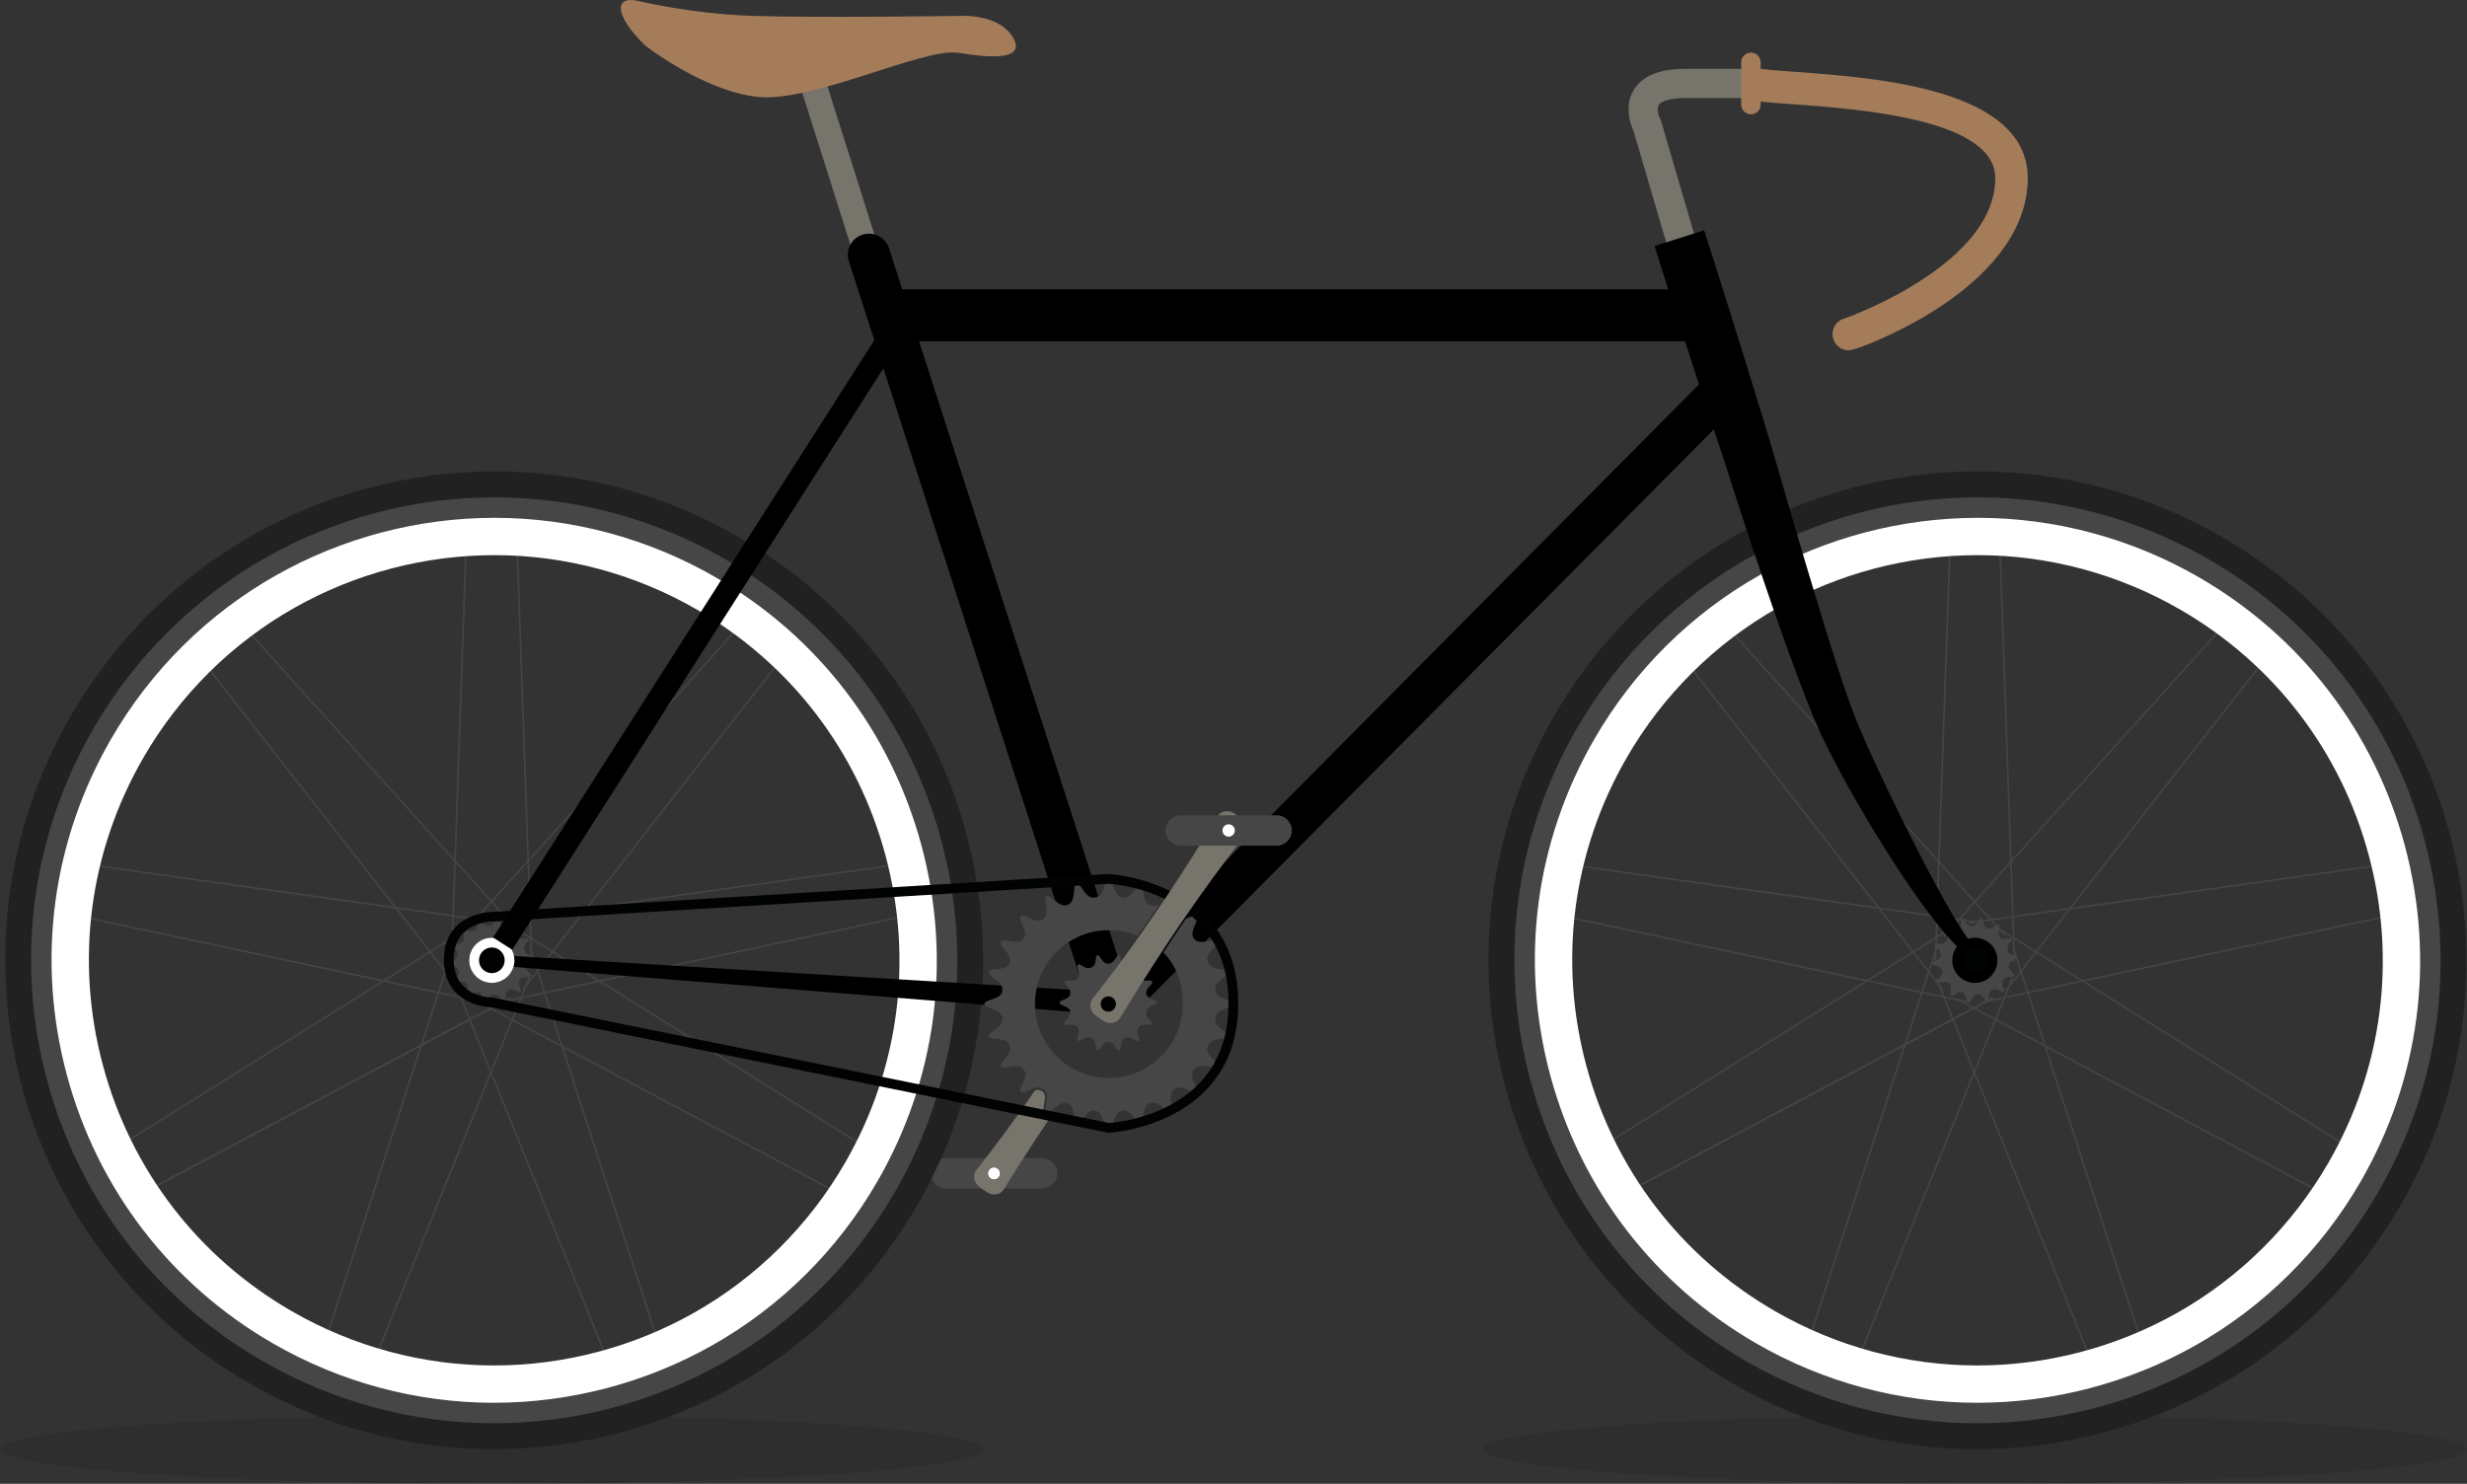 <?xml version="1.0" encoding="utf-8"?>
<!-- Generator: Adobe Illustrator 17.0.0, SVG Export Plug-In . SVG Version: 6.00 Build 0)  -->
<!DOCTYPE svg PUBLIC "-//W3C//DTD SVG 1.1//EN" "http://www.w3.org/Graphics/SVG/1.1/DTD/svg11.dtd">
<svg version="1.1" id="Calque_1" xmlns="http://www.w3.org/2000/svg" xmlns:xlink="http://www.w3.org/1999/xlink" x="0px" y="0px"
	 width="760.063px" height="457.198px" viewBox="788.156 0 760.063 457.198" enable-background="new 788.156 0 760.063 457.198"
	 xml:space="preserve">
<rect x="788.156" y="0" width="760.063" height="457.198" fill="#333333" stroke="none"/>
<ellipse opacity="0.1" enable-background="new    " cx="939.781" cy="446.535" rx="151.625" ry="10.663"/>
<ellipse opacity="0.1" enable-background="new    " cx="1396.594" cy="446.535" rx="151.625" ry="10.663"/>
<path fill="#464646" d="M1113.893,361.536c0,2.588-2.098,4.685-4.685,4.685h-29.575c-2.588,0-4.685-2.098-4.685-4.685l0,0
	c0-2.588,2.098-4.685,4.685-4.685h29.575C1111.795,356.851,1113.893,358.949,1113.893,361.536L1113.893,361.536z"/>
<circle fill="#FFFFFF" cx="1094.42" cy="361.536" r="1.901"/>
<g>
	
		<rect x="1435.202" y="161.771" transform="matrix(-0.743 -0.669 0.669 -0.743 2345.393 1368.989)" fill="#444444" width="0.5" height="145.125"/>
	
		<rect x="1406.52" y="151.327" transform="matrix(0.999 -0.035 0.035 0.999 -6.957 49.232)" fill="#444444" width="0.5" height="145.143"/>
	
		<rect x="1386.169" y="151.328" transform="matrix(-0.999 -0.035 0.035 -0.999 2764.18 496.048)" fill="#444444" width="0.5" height="145.143"/>
	
		<rect x="1357.492" y="161.77" transform="matrix(0.743 -0.669 0.669 0.743 191.95 968.705)" fill="#444444" width="0.5" height="145.125"/>
	
		<rect x="1341.908" y="174.867" transform="matrix(-0.788 0.616 -0.616 -0.788 2552.108 -383.935)" fill="#444444" width="0.5" height="145.145"/>
	
		<rect x="1326.654" y="201.279" transform="matrix(0.139 -0.99 0.99 0.139 871.017 1549.722)" fill="#444444" width="0.5" height="145.151"/>
	
		<rect x="1323.111" y="221.326" transform="matrix(-0.208 0.978 -0.978 -0.208 1885.968 -939.451)" fill="#444444" width="0.5" height="145.127"/>
	
		<rect x="1328.404" y="251.379" transform="matrix(-0.53 -0.848 0.848 -0.53 1758.026 1622.363)" fill="#444444" width="0.5" height="145.127"/>
	
		<rect x="1338.616" y="269.002" transform="matrix(0.469 0.883 -0.883 0.469 1011.83 -1000.921)" fill="#444444" width="0.5" height="145.133"/>
	
		<rect x="1338.616" y="269.002" transform="matrix(0.469 0.883 -0.883 0.469 1011.83 -1000.921)" fill="#444444" width="0.5" height="145.133"/>
	
		<rect x="1361.948" y="288.62" transform="matrix(-0.951 -0.309 0.309 -0.951 2546.132 1125.621)" fill="#444444" width="0.5" height="145.151"/>
	
		<rect x="1381.093" y="295.566" transform="matrix(0.927 0.375 -0.375 0.927 238.481 -490.64)" fill="#444444" width="0.5" height="145.145"/>
	
		<rect x="1411.605" y="295.563" transform="matrix(-0.927 0.375 -0.375 -0.927 2858.812 180.591)" fill="#444444" width="0.5" height="145.145"/>
	
		<rect x="1430.724" y="288.629" transform="matrix(0.951 -0.309 0.309 0.951 -41.584 459.83)" fill="#444444" width="0.5" height="145.151"/>
	
		<rect x="1454.086" y="268.971" transform="matrix(-0.469 0.883 -0.883 -0.469 2438.718 -782.176)" fill="#444444" width="0.5" height="145.133"/>
	
		<rect x="1464.284" y="251.384" transform="matrix(0.53 -0.848 0.848 0.53 413.716 1394.267)" fill="#444444" width="0.5" height="145.127"/>
	
		<rect x="1469.58" y="221.325" transform="matrix(0.208 0.978 -0.978 0.208 1451.703 -1204.925)" fill="#444444" width="0.5" height="145.127"/>
	
		<rect x="1466.03" y="201.267" transform="matrix(-0.139 -0.99 0.99 -0.139 1399.202 1763.966)" fill="#444444" width="0.5" height="145.151"/>
	
		<rect x="1450.764" y="174.858" transform="matrix(0.788 0.616 -0.616 0.788 459.973 -840.918)" fill="#444444" width="0.5" height="145.145"/>
	<path fill="#FFFFFF" d="M1397.547,171.052c21.761,0,43.293,5.791,62.269,16.746c28.872,16.669,49.525,43.585,58.154,75.788
		c8.629,32.203,4.201,65.839-12.469,94.711c-11.162,19.334-27.268,35.317-46.576,46.223c-18.774,10.604-40.094,16.209-61.654,16.209
		c-21.761,0-43.293-5.791-62.269-16.746c-28.872-16.669-49.525-43.585-58.154-75.788s-4.201-65.839,12.469-94.711
		c11.162-19.334,27.268-35.317,46.576-46.223C1354.668,176.657,1375.987,171.052,1397.547,171.052 M1397.547,148.052
		c-51.088,0-100.769,26.509-128.149,73.932c-40.818,70.698-16.595,161.1,54.104,201.917c23.276,13.438,48.695,19.828,73.769,19.828
		c51.088,0,100.769-26.509,128.149-73.932c40.818-70.698,16.595-161.1-54.104-201.917
		C1448.041,154.442,1422.622,148.052,1397.547,148.052L1397.547,148.052z"/>
	<path fill="#464646" d="M1397.548,159.552c23.776,0,47.297,6.324,68.018,18.287c31.533,18.205,54.088,47.601,63.512,82.77
		c9.424,35.17,4.588,71.905-13.618,103.438c-12.189,21.113-29.783,38.571-50.88,50.486c-20.496,11.577-43.772,17.696-67.31,17.696
		c-23.776,0-47.297-6.324-68.018-18.287c-31.533-18.205-54.088-47.6-63.512-82.771s-4.588-71.905,13.618-103.437
		c12.189-21.113,29.783-38.571,50.88-50.486C1350.734,165.671,1374.01,159.552,1397.548,159.552 M1397.548,147.552
		c-51.26,0-101.11,26.599-128.582,74.182c-40.956,70.937-16.651,161.645,54.287,202.6c23.354,13.484,48.859,19.895,74.018,19.895
		c51.26,0,101.11-26.599,128.582-74.182c40.956-70.937,16.651-161.645-54.287-202.6
		C1448.212,153.963,1422.707,147.552,1397.548,147.552L1397.548,147.552z"/>
	<path fill="#212121" d="M1397.55,153.246c24.88,0,49.49,6.616,71.169,19.133c32.991,19.047,56.59,49.802,66.45,86.599
		s4.8,75.231-14.248,108.222c-12.753,22.089-31.162,40.354-53.237,52.823c-21.442,12.111-45.791,18.512-70.415,18.512
		c-24.88,0-49.49-6.616-71.169-19.132c-32.991-19.047-56.59-49.802-66.45-86.599s-4.8-75.231,14.248-108.222
		c12.753-22.089,31.162-40.354,53.237-52.823C1348.577,159.648,1372.926,153.246,1397.55,153.246 M1397.55,145.246
		c-52.057,0-102.682,27.012-130.581,75.335c-41.592,72.04-16.91,164.157,55.131,205.75c23.717,13.693,49.619,20.204,75.169,20.204
		c52.057,0,102.682-27.012,130.581-75.335c41.592-72.04,16.91-164.157-55.13-205.75
		C1449.002,151.757,1423.1,145.246,1397.55,145.246L1397.55,145.246z"/>
	<g>
		<path fill="#464646" d="M1408.004,289.304c-0.454-0.787-2.538,0.63-3.65-0.614c-1.112-1.245,0.39-3.191-0.337-3.686
			c-0.739-0.503-1.963,1.647-3.554,1.035c-1.59-0.612-1.024-3.042-1.904-3.175c-0.875-0.132-0.82,2.255-2.757,2.47
			s-2.233-2.3-3.093-2.034c-0.833,0.258,0.199,2.475-1.407,3.425c-1.606,0.95-3.03-1.086-3.669-0.494
			c-0.661,0.612,1.36,2.089,0.215,3.696c-1.145,1.607-3.195,0.328-3.517,1.152c-0.324,0.828,2.024,1.579,1.798,3.236
			c-0.226,1.657-2.74,1.669-2.674,2.56c0.065,0.877,2.498,0.455,3.023,2.135c0.525,1.68-1.747,2.681-1.293,3.468
			s2.578-0.566,3.65,0.614c1.072,1.18-0.39,3.191,0.337,3.686c0.739,0.503,2.123-1.564,3.554-1.035s1.024,3.042,1.904,3.175
			c0.875,0.133,0.917-2.356,2.756-2.47s2.233,2.3,3.093,2.034c0.833-0.258-0.152-2.547,1.407-3.425s3.03,1.086,3.67,0.494
			c0.661-0.612-1.302-2.257-0.215-3.696c1.087-1.439,3.195-0.328,3.517-1.152c0.324-0.828-2.093-1.475-1.798-3.236
			s2.74-1.669,2.674-2.56c-0.065-0.877-2.512-0.14-3.023-2.135C1406.2,290.777,1408.459,290.091,1408.004,289.304z
			 M1399.991,301.775c-3.199,1.847-7.289,0.751-9.136-2.448c-1.847-3.199-0.751-7.289,2.448-9.136s7.289-0.751,9.136,2.448
			C1404.286,295.838,1403.19,299.928,1399.991,301.775z"/>
	</g>
</g>
<g>
	
		<rect x="978.2" y="161.774" transform="matrix(-0.743 -0.669 0.669 -0.743 1548.773 1063.197)" fill="#444444" width="0.5" height="145.125"/>
	
		<rect x="949.52" y="151.327" transform="matrix(0.999 -0.035 0.035 0.999 -7.235 33.283)" fill="#444444" width="0.5" height="145.143"/>
	
		<rect x="929.169" y="151.327" transform="matrix(-0.999 -0.035 0.035 -0.999 1850.458 480.098)" fill="#444444" width="0.5" height="145.143"/>
	
		<rect x="900.494" y="161.772" transform="matrix(0.743 -0.669 0.669 0.743 74.563 662.911)" fill="#444444" width="0.5" height="145.125"/>
	
		<rect x="884.899" y="174.854" transform="matrix(-0.788 0.616 -0.616 -0.788 1734.973 -102.583)" fill="#444444" width="0.5" height="145.145"/>
	
		<rect x="869.644" y="201.277" transform="matrix(0.139 -0.99 0.99 0.139 477.623 1097.159)" fill="#444444" width="0.5" height="145.151"/>
	
		<rect x="866.11" y="221.325" transform="matrix(-0.208 0.978 -0.978 -0.208 1333.952 -492.437)" fill="#444444" width="0.5" height="145.127"/>
	
		<rect x="871.406" y="251.377" transform="matrix(-0.53 -0.848 0.848 -0.53 1058.855 1234.807)" fill="#444444" width="0.5" height="145.127"/>
	
		<rect x="881.597" y="269.012" transform="matrix(0.469 0.883 -0.883 0.469 769.397 -597.402)" fill="#444444" width="0.5" height="145.133"/>
	
		<rect x="881.597" y="269.012" transform="matrix(0.469 0.883 -0.883 0.469 769.397 -597.402)" fill="#444444" width="0.5" height="145.133"/>
	
		<rect x="904.952" y="288.607" transform="matrix(-0.951 -0.309 0.309 -0.951 1654.507 984.389)" fill="#444444" width="0.5" height="145.151"/>
	
		<rect x="924.091" y="295.571" transform="matrix(0.927 0.375 -0.375 0.927 205.207 -319.449)" fill="#444444" width="0.5" height="145.145"/>
	
		<rect x="954.608" y="295.568" transform="matrix(-0.927 0.375 -0.375 -0.927 1978.094 351.79)" fill="#444444" width="0.5" height="145.145"/>
	
		<rect x="973.719" y="288.616" transform="matrix(0.951 -0.309 0.309 0.951 -63.944 318.62)" fill="#444444" width="0.5" height="145.151"/>
	
		<rect x="997.105" y="268.982" transform="matrix(-0.469 0.883 -0.883 -0.469 1767.188 -378.68)" fill="#444444" width="0.5" height="145.133"/>
	
		<rect x="1007.281" y="251.382" transform="matrix(0.53 -0.848 0.848 0.53 198.893 1006.708)" fill="#444444" width="0.5" height="145.127"/>
	
		<rect x="1012.58" y="221.324" transform="matrix(0.208 0.978 -0.978 0.208 1089.717 -757.912)" fill="#444444" width="0.5" height="145.127"/>
	
		<rect x="1009.04" y="201.267" transform="matrix(-0.139 -0.99 0.99 -0.139 878.602 1311.424)" fill="#444444" width="0.5" height="145.151"/>
	
		<rect x="993.775" y="174.845" transform="matrix(0.788 0.616 -0.616 0.788 363.078 -559.557)" fill="#444444" width="0.5" height="145.145"/>
	<path fill="#FFFFFF" d="M940.547,171.052c21.761,0,43.293,5.791,62.269,16.746c28.872,16.669,49.525,43.585,58.154,75.788
		c8.629,32.203,4.201,65.839-12.469,94.711c-11.162,19.334-27.268,35.317-46.576,46.223c-18.774,10.604-40.094,16.209-61.654,16.209
		c-21.761,0-43.293-5.791-62.269-16.746c-28.872-16.669-49.525-43.585-58.154-75.788c-8.629-32.203-4.201-65.839,12.469-94.711
		c11.162-19.334,27.268-35.317,46.576-46.223C897.668,176.657,918.987,171.052,940.547,171.052 M940.547,148.052
		c-51.088,0-100.769,26.509-128.149,73.932c-40.818,70.698-16.595,161.1,54.104,201.917c23.276,13.438,48.695,19.828,73.769,19.828
		c51.088,0,100.769-26.509,128.149-73.932c40.818-70.698,16.595-161.1-54.104-201.917
		C991.041,154.442,965.622,148.052,940.547,148.052L940.547,148.052z"/>
	<path fill="#464646" d="M940.548,159.552c23.776,0,47.297,6.324,68.018,18.287c31.533,18.205,54.088,47.601,63.512,82.77
		c9.424,35.17,4.588,71.905-13.618,103.438c-12.189,21.113-29.783,38.571-50.88,50.486c-20.496,11.577-43.772,17.696-67.31,17.696
		c-23.776,0-47.297-6.324-68.018-18.287c-31.533-18.205-54.088-47.6-63.512-82.771c-9.424-35.171-4.588-71.905,13.618-103.437
		c12.189-21.113,29.783-38.571,50.88-50.486C893.734,165.671,917.01,159.552,940.548,159.552 M940.548,147.552
		c-51.26,0-101.11,26.599-128.582,74.182c-40.956,70.937-16.651,161.645,54.287,202.6c23.354,13.484,48.859,19.895,74.018,19.895
		c51.26,0,101.11-26.599,128.582-74.182c40.956-70.937,16.651-161.645-54.287-202.6
		C991.212,153.963,965.707,147.552,940.548,147.552L940.548,147.552z"/>
	<path fill="#212121" d="M940.55,153.246c24.88,0,49.49,6.616,71.169,19.133c32.991,19.047,56.59,49.802,66.45,86.599
		s4.8,75.231-14.248,108.222c-12.753,22.089-31.162,40.354-53.237,52.823c-21.442,12.111-45.791,18.512-70.415,18.512
		c-24.88,0-49.49-6.616-71.169-19.132c-32.991-19.047-56.59-49.802-66.45-86.599c-9.86-36.797-4.8-75.231,14.248-108.222
		c12.753-22.089,31.162-40.354,53.237-52.823C891.577,159.648,915.926,153.246,940.55,153.246 M940.55,145.246
		c-52.057,0-102.682,27.012-130.581,75.335c-41.592,72.04-16.91,164.157,55.13,205.75c23.717,13.693,49.619,20.204,75.169,20.204
		c52.057,0,102.682-27.012,130.581-75.335c41.592-72.04,16.91-164.157-55.13-205.75C992.002,151.757,966.1,145.246,940.55,145.246
		L940.55,145.246z"/>
	<g>
		<path fill="#464646" d="M951.004,289.304c-0.454-0.787-2.538,0.63-3.65-0.614c-1.112-1.245,0.39-3.191-0.337-3.686
			c-0.739-0.503-1.963,1.647-3.554,1.035c-1.59-0.612-1.025-3.042-1.904-3.175c-0.875-0.132-0.82,2.255-2.757,2.47
			c-1.937,0.215-2.233-2.3-3.093-2.034c-0.833,0.258,0.199,2.475-1.407,3.425c-1.606,0.95-3.03-1.086-3.669-0.494
			c-0.661,0.612,1.36,2.089,0.215,3.696c-1.145,1.606-3.195,0.328-3.517,1.152c-0.324,0.828,2.024,1.579,1.798,3.236
			c-0.226,1.657-2.74,1.669-2.674,2.56c0.065,0.877,2.498,0.455,3.024,2.135c0.525,1.68-1.747,2.681-1.293,3.468
			s2.578-0.566,3.65,0.614c1.072,1.18-0.39,3.191,0.337,3.686c0.739,0.503,2.123-1.564,3.554-1.035
			c1.431,0.529,1.025,3.042,1.904,3.175c0.875,0.133,0.917-2.356,2.756-2.47c1.839-0.114,2.233,2.3,3.093,2.034
			c0.833-0.258-0.152-2.547,1.407-3.425c1.559-0.878,3.03,1.086,3.67,0.494c0.661-0.612-1.302-2.257-0.215-3.696
			c1.087-1.439,3.195-0.328,3.517-1.152c0.324-0.828-2.093-1.475-1.798-3.236s2.74-1.669,2.674-2.56
			c-0.065-0.877-2.512-0.14-3.023-2.135C949.2,290.777,951.459,290.091,951.004,289.304z M942.991,301.775
			c-3.199,1.847-7.289,0.751-9.136-2.448s-0.751-7.289,2.448-9.136s7.289-0.751,9.136,2.448S946.19,299.928,942.991,301.775z"/>
	</g>
</g>
<path fill="#A47C5A" d="M1357.742,107.934c-2.762,0-5-2.239-5-5c0-2.384,1.668-4.378,3.9-4.879
	c2.128-0.734,46.245-16.892,46.245-43.165c0-18.281-42.218-21.321-62.507-22.782c-7.677-0.553-11.796-0.875-14.217-1.604
	c-2.645-0.796-4.144-3.584-3.348-6.229c0.796-2.645,3.586-4.143,6.229-3.348c1.475,0.444,6.854,0.831,12.054,1.206
	c25.089,1.807,71.789,5.17,71.789,32.756c0,14.28-9.339,27.986-27.008,39.637C1374.133,102.272,1360.07,107.934,1357.742,107.934z"
	/>
<path fill="#76746B" d="M1302.953,79.649l-11.522-39.311c-0.813-1.754-3.03-7.504,0.065-12.633c2.6-4.306,7.907-6.489,15.775-6.489
	h20.333v9h-20.333c-4.997,0-7.445,1.106-8.07,2.141c-0.731,1.212,0.066,3.58,0.425,4.259l0.209,0.398l11.755,40.104L1302.953,79.649
	z"/>
<g>
	
		<rect x="975.173" y="105.651" transform="matrix(0.302 0.953 -0.953 0.302 847.814 -939.246)" fill="#76746B" width="180.958" height="8"/>
	<path d="M1130.353,315.726c-2.745,0-5.296-1.752-6.185-4.505l-74.489-230.725c-1.103-3.417,0.772-7.08,4.188-8.183
		c3.417-1.103,7.08,0.773,8.183,4.188l74.489,230.725c1.103,3.416-0.772,7.08-4.188,8.183
		C1131.688,315.623,1131.014,315.726,1130.353,315.726z"/>
	<rect x="1217.854" y="81.149" transform="matrix(0.71 0.705 -0.705 0.71 506.757 -800.397)" width="13" height="266.816"/>
	<g>
		<polygon points="946.493,294.576 1130.6,305.733 1130.108,312.715 946.257,297.916 		"/>
	</g>
	<g>
		<path d="M1313.173,70.959c0,0,1.136,3.531,3.125,9.711c1.943,6.194,4.719,15.043,8.051,25.662
			c1.64,5.318,3.416,11.078,5.295,17.171c0.933,3.049,1.892,6.18,2.872,9.381c0.484,1.602,0.974,3.222,1.468,4.857
			c0.483,1.671,0.97,3.358,1.461,5.06c1.943,6.659,3.952,13.54,5.992,20.532c2.05,6.988,4.15,14.083,6.309,21.147
			c2.156,7.063,4.286,14.14,6.529,21.009c1.122,3.429,2.243,6.836,3.42,10.112c0.568,1.673,1.188,3.228,1.786,4.805l0.225,0.589
			l0.224,0.57l0.495,1.221c0.324,0.779,0.647,1.556,0.969,2.329c2.657,6.258,5.526,12.276,8.218,17.99
			c2.733,5.698,5.394,11.06,7.875,15.996c2.52,4.913,4.825,9.425,6.971,13.356c2.126,3.942,4.037,7.341,5.676,10.079
			c1.63,2.744,3,4.814,3.955,6.176c0.486,0.667,0.861,1.18,1.125,1.492c0.261,0.326,0.395,0.494,0.395,0.494l-2.617,2.67
			c0,0-0.187-0.166-0.55-0.487c-0.376-0.32-0.882-0.808-1.539-1.451c-1.3-1.286-3.063-3.247-5.157-5.821
			c-4.172-5.158-9.655-12.787-15.684-22.27c-1.507-2.371-3.063-4.849-4.642-7.433c-1.561-2.594-3.153-5.289-4.769-8.076
			c-3.252-5.567-6.481-11.54-9.681-17.901c-0.397-0.81-0.796-1.624-1.197-2.44l-0.57-1.188l-0.143-0.298l-0.154-0.347l-0.278-0.635
			c-0.737-1.693-1.51-3.412-2.173-5.101c-1.403-3.401-2.707-6.823-4.019-10.28c-2.605-6.91-5.119-13.927-7.574-20.968
			c-2.444-7.042-4.822-14.094-7.146-21.043c-2.336-6.944-4.535-13.805-6.668-20.449c-0.52-1.626-1.035-3.239-1.546-4.836
			c-0.541-1.62-1.076-3.225-1.606-4.813c-1.049-3.179-2.075-6.289-3.074-9.317c-1.985-6.059-3.862-11.788-5.595-17.076
			c-3.413-10.593-6.258-19.42-8.249-25.599c-1.945-6.194-3.057-9.733-3.057-9.733L1313.173,70.959z"/>
	</g>
	<rect x="1061.89" y="89.158" width="253.797" height="16"/>
	<g>
		<circle fill="#010202" cx="939.687" cy="295.891" r="6.958"/>
	</g>
	<g>
		<path fill="#010202" d="M939.687,301.349c-3.01,0-5.458-2.449-5.458-5.459s2.449-5.458,5.458-5.458
			c3.009,0,5.458,2.448,5.458,5.458S942.697,301.349,939.687,301.349z"/>
		<g>
			<path fill="#FFFFFF" d="M939.687,291.932c2.183,0,3.958,1.776,3.958,3.958c0,2.183-1.776,3.958-3.958,3.958
				c-2.182,0-3.958-1.776-3.958-3.958S937.505,291.932,939.687,291.932 M939.687,288.932c-3.843,0-6.958,3.115-6.958,6.958
				c0,3.843,3.115,6.958,6.958,6.958c3.843,0,6.958-3.115,6.958-6.958C946.646,292.048,943.53,288.932,939.687,288.932
				L939.687,288.932z"/>
		</g>
	</g>
	<g>
		<path fill="#010202" d="M1396.595,301.349c-3.01,0-5.458-2.449-5.458-5.459s2.448-5.458,5.458-5.458s5.458,2.448,5.458,5.458
			S1399.605,301.349,1396.595,301.349z"/>
		<path d="M1396.595,291.932c2.183,0,3.958,1.776,3.958,3.958c0,2.183-1.776,3.958-3.958,3.958s-3.958-1.776-3.958-3.958
			S1394.413,291.932,1396.595,291.932 M1396.595,288.932c-3.843,0-6.958,3.115-6.958,6.958c0,3.843,3.115,6.958,6.958,6.958
			s6.958-3.115,6.958-6.958C1403.554,292.048,1400.438,288.932,1396.595,288.932L1396.595,288.932z"/>
	</g>
</g>
<path fill="#A57C5A" d="M1083.021,16.224c2.581,0.289,21.521,4.083,17.583-3.979s-16.25-7.354-16.25-7.354s-45,0.667-64.333,0
	c-19.333-0.667-35.542-4.667-35.542-4.667c-7.045-1.469-7.184,4.426,2.5,13.833c0,0,18.375,14.333,35.042,15.833
	C1038.688,31.39,1072.021,14.991,1083.021,16.224z"/>
<g>
	<g>
		<path fill="#76746B" d="M1110.189,343.262c-1.78-1.158,1.317-5.53-0.966-7.032c-0.705-0.464-1.507-0.541-2.23-0.205
			c-5.752,8.346-11.728,16.541-18.024,24.497c-1.292,1.603-0.819,3.968,1.081,5.301c0.672,0.475,1.348,0.948,2.022,1.423
			c1.902,1.336,4.294,0.994,5.346-0.768c5.052-8.278,10.255-16.098,15.647-24.182
			C1111.836,343.23,1110.961,343.765,1110.189,343.262z M1094.385,363.451c-1.024,0-1.855-0.831-1.855-1.855
			c0-1.024,0.831-1.855,1.855-1.855c1.024,0,1.855,0.83,1.855,1.855S1095.41,363.451,1094.385,363.451z"/>
		<path fill="#464646" d="M1162.573,305.053c-0.433-3.201,4.638-4.11,4.239-5.601c-0.406-1.516-5.081,0.147-6.468-2.736
			c-1.387-2.884,3.411-5.169,2.634-6.511c-0.782-1.352-5.189,1.397-6.957-0.963c-1.769-2.36,1.963-5.87,0.864-6.971
			c-0.746-0.746-1.493,0.267-3.347,0.741c-2.221,3.248-4.803,7.165-6.958,10.455c4.084,4.115,5.964,9.652,5.964,15.907
			c0,12.573-10.192,22.764-22.764,22.764c-12.573,0-22.765-10.192-22.765-22.764c0-12.572,10.192-22.764,22.765-22.764
			c3.271,0,5.979,0.524,8.791,1.766c2.645-3.737,4.262-6.04,6.81-9.841c-1.322,0.917-1.919,0.608-2.941,0.274
			c-2.861-0.959-1.221-6.064-2.738-6.469c-1.492-0.398-2.464,4.694-5.6,4.24c-3.136-0.454-2.742-5.537-4.321-5.537
			c-1.58,0-1.081,5.141-4.322,5.537s-4.108-4.639-5.6-4.24c-1.516,0.405,0.071,5.351-2.738,6.469
			c-2.809,1.118-5.169-3.412-6.512-2.635c-1.352,0.783,1.398,4.995-0.962,6.958s-5.871-1.963-6.971-0.862
			c-1.101,1.101,2.454,4.733,0.863,6.97c-1.591,2.237-6.176-0.389-6.959,0.964c-0.777,1.343,3.526,3.715,2.635,6.511
			c-0.892,2.796-6.063,1.221-6.469,2.737c-0.398,1.491,4.308,2.504,4.239,5.601c-0.069,3.098-5.537,2.741-5.537,4.321
			c0,1.58,5.22,1.159,5.537,4.321c0.317,3.162-4.638,4.11-4.239,5.601c0.406,1.516,5.313-0.108,6.468,2.736s-3.41,5.168-2.634,6.511
			c0.782,1.352,5.033-1.357,6.957,0.963c1.924,2.32-1.963,5.87-0.863,6.971c0.813,0.813,2.829-1.108,4.861-1.381
			c0.719-0.097,1.44,0.008,2.111,0.52c2.566,1.957-0.391,6.175,0.961,6.958c0.72,0.417,1.77-0.657,2.999-1.59
			c1.066-0.808,2.267-1.511,3.513-1.044c2.684,1.006,1.221,6.064,2.738,6.469c1.492,0.398,2.807-4.732,5.6-4.24
			s2.742,5.537,4.322,5.537s1.347-5.179,4.321-5.537c2.974-0.358,4.108,4.639,5.6,4.24c1.516-0.405-0.265-5.35,2.737-6.469
			c3.002-1.119,5.167,3.412,6.51,2.635c1.353-0.782-1.475-5.033,0.964-6.958c2.439-1.925,5.869,1.963,6.97,0.862
			c1.101-1.101-2.917-4.384-0.862-6.971c2.055-2.586,6.176,0.39,6.959-0.963c0.777-1.343-4.068-3.638-2.635-6.512
			c1.434-2.874,6.063-1.22,6.469-2.737c0.398-1.491-4.772-2.234-4.239-5.602c0.533-3.368,5.537-2.741,5.537-4.321
			C1168.11,307.795,1163.006,308.255,1162.573,305.053z"/>
		<g>
			<path fill="#464646" d="M1144.588,308.95c0-1.033-2.858-0.823-3.245-2.68c-0.387-1.858,2.198-2.921,1.763-3.822
				c-0.442-0.915-2.87,0.506-4.088-1.001c-1.218-1.507,0.72-3.578-0.069-4.209c-0.787-0.628-2.089,1.754-4.119,0.865
				s-0.891-3.534-1.889-3.761c-0.967-0.22-1.211,2.55-3.333,2.573c-2.122,0.022-2.366-2.792-3.333-2.573
				c-0.998,0.227,0.151,2.831-1.889,3.761c-2.04,0.931-3.332-1.494-4.119-0.866c-0.79,0.631,1.095,2.706-0.07,4.209
				c-1.165,1.503-3.647,0.086-4.089,1.001c-0.434,0.901,2.201,1.869,1.764,3.821c-0.438,1.953-3.245,1.647-3.245,2.68
				s2.86,0.908,3.245,2.68s-2.198,2.921-1.764,3.822c0.442,0.915,2.98-0.334,4.088,1.001c1.108,1.335-0.72,3.578,0.07,4.209
				c0.786,0.628,2.242-1.798,4.119-0.865s0.891,3.534,1.889,3.761c0.967,0.22,1.298-2.595,3.333-2.573
				c2.034,0.022,2.366,2.792,3.333,2.573c0.998-0.227,0.001-2.962,1.889-3.761c1.888-0.799,3.332,1.494,4.119,0.866
				c0.79-0.631-1.223-2.642,0.07-4.209c1.292-1.566,3.647-0.086,4.089-1.001c0.434-0.901-2.394-1.566-1.763-3.821
				C1141.974,309.375,1144.588,309.983,1144.588,308.95z M1129.608,311.757c-1.315,0-2.382-1.066-2.382-2.382
				c0-1.316,1.066-2.382,2.382-2.382c1.315,0,2.381,1.066,2.381,2.382C1131.989,310.69,1130.923,311.757,1129.608,311.757z"/>
		</g>
	</g>
	<path fill="#010202" d="M1129.662,349.042l-190.215-38.677c-1.655-0.069-14.512-1.05-14.512-14.683
		c0-14.497,14.538-14.688,14.686-14.688l190.146-11.697l0.081,0.004c0.398,0.019,39.798,2.301,39.798,39.866
		c0,37.564-39.399,39.847-39.798,39.865L1129.662,349.042z M1129.781,272.303l-190.066,11.689
		c-0.563,0.006-11.779,0.211-11.779,11.69s11.216,11.685,11.693,11.688l0.293,0.03l189.961,38.625
		c1.33-0.094,9.974-0.862,18.471-5.336c12.139-6.39,18.293-16.995,18.293-31.521s-6.154-25.133-18.293-31.522
		C1139.595,273.035,1130.682,272.36,1129.781,272.303z"/>
	<path fill="#76746B" d="M1170.658,252.172c-0.672-0.474-1.347-0.948-2.022-1.423c-1.903-1.336-4.294-0.994-5.346,0.767
		c-5.29,8.67-10.736,17.267-16.404,25.722c-2.548,3.801-5.143,7.573-7.789,11.31c-4.602,6.502-9.357,12.898-14.304,19.15
		c-1.293,1.602-0.82,3.968,1.08,5.301c0.672,0.475,1.347,0.948,2.022,1.423c1.903,1.336,4.295,0.994,5.346-0.768
		c4.167-6.828,8.431-13.61,12.823-20.314c2.155-3.29,4.342-6.561,6.563-9.809c6.08-8.888,12.421-17.605,19.11-26.059
		C1173.031,255.871,1172.559,253.507,1170.658,252.172z M1129.608,311.757c-1.315,0-2.382-1.066-2.382-2.382
		c0-1.316,1.066-2.382,2.382-2.382c1.315,0,2.381,1.066,2.381,2.382C1131.989,310.69,1130.923,311.757,1129.608,311.757z
		 M1166.848,257.83c-1.024,0-1.855-0.831-1.855-1.855s0.831-1.855,1.855-1.855s1.855,0.83,1.855,1.855
		C1168.703,257,1167.872,257.83,1166.848,257.83z"/>
	<path fill="#464646" d="M1186.16,255.891c0,2.588-2.098,4.685-4.685,4.685H1151.9c-2.588,0-4.685-2.098-4.685-4.685l0,0
		c0-2.588,2.098-4.685,4.685-4.685h29.575C1184.063,251.205,1186.16,253.303,1186.16,255.891L1186.16,255.891z"/>
	<circle fill="#FFFFFF" cx="1166.687" cy="255.891" r="1.901"/>
</g>
<path fill="#A47C5A" d="M1327.604,35.224c-1.657,0-3-1.343-3-3V19.208c0-1.657,1.343-3,3-3s3,1.343,3,3v13.016
	C1330.604,33.881,1329.261,35.224,1327.604,35.224z"/>
<rect x="999.715" y="84.389" transform="matrix(0.843 0.538 -0.538 0.843 263.174 -508.872)" width="7" height="223.913"/>
</svg>

